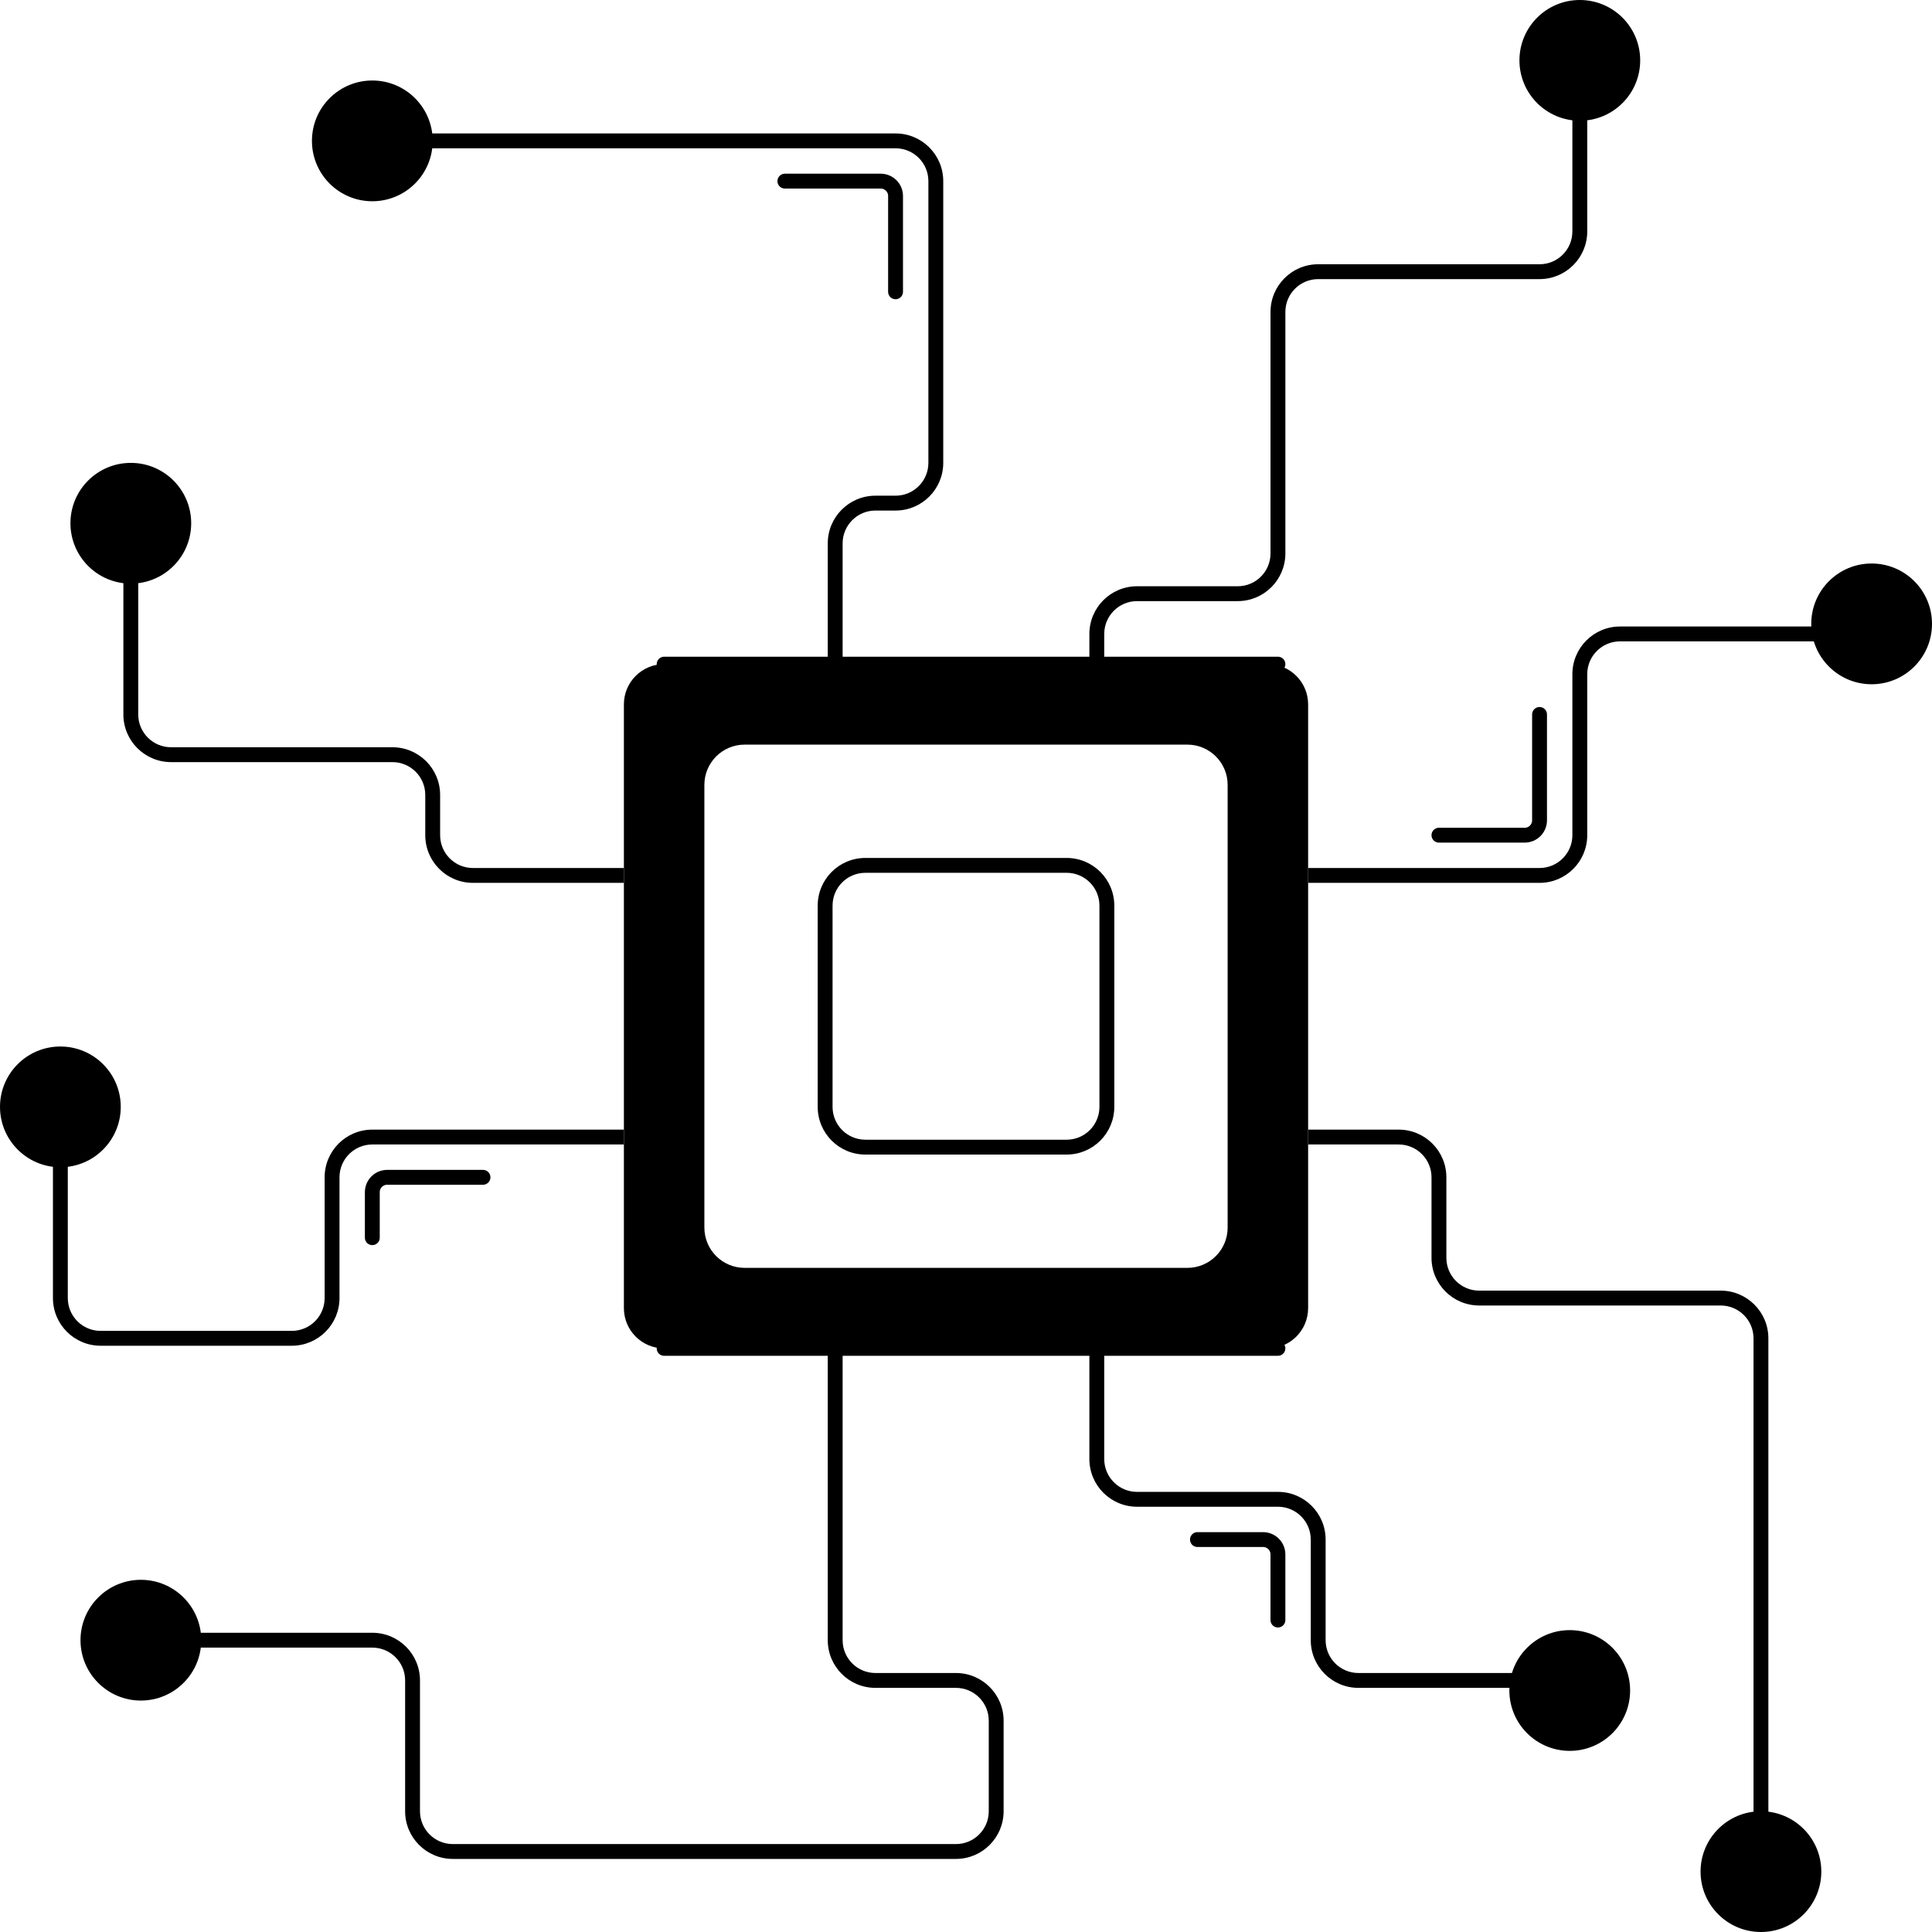 <svg width="130" height="130" viewBox="0 0 130 130" fill="none" xmlns="http://www.w3.org/2000/svg">
<path fill-rule="evenodd" clip-rule="evenodd" d="M44.688 44.688C43.192 44.688 41.98 45.9 41.98 47.396V88.021C41.98 89.517 43.192 90.729 44.688 90.729H85.313C86.809 90.729 88.021 89.517 88.021 88.021V47.396C88.021 45.9 86.809 44.688 85.313 44.688H44.688ZM50.105 50.104C48.609 50.104 47.396 51.317 47.396 52.812V82.604C47.396 84.1 48.609 85.312 50.105 85.312H79.896C81.392 85.312 82.605 84.1 82.605 82.604V52.812C82.605 51.317 81.392 50.104 79.896 50.104H50.105Z" fill="black"/>
<path d="M44.688 90.229C44.411 90.229 44.188 90.453 44.188 90.729C44.188 91.005 44.411 91.229 44.688 91.229V90.229ZM85.99 91.229C86.266 91.229 86.49 91.005 86.49 90.729C86.49 90.453 86.266 90.229 85.99 90.229V91.229ZM44.688 44.188C44.411 44.188 44.188 44.411 44.188 44.688C44.188 44.964 44.411 45.188 44.688 45.188V44.188ZM85.99 45.188C86.266 45.188 86.49 44.964 86.49 44.688C86.49 44.411 86.266 44.188 85.99 44.188V45.188ZM56.021 60.938C56.021 59.718 57.01 58.729 58.229 58.729V57.729C56.457 57.729 55.021 59.166 55.021 60.938H56.021ZM58.229 58.729H71.771V57.729H58.229V58.729ZM71.771 58.729C72.99 58.729 73.979 59.718 73.979 60.938H74.979C74.979 59.166 73.543 57.729 71.771 57.729V58.729ZM73.979 60.938V74.479H74.979V60.938H73.979ZM73.979 74.479C73.979 75.699 72.99 76.688 71.771 76.688V77.688C73.543 77.688 74.979 76.251 74.979 74.479H73.979ZM71.771 76.688H58.229V77.688H71.771V76.688ZM58.229 76.688C57.01 76.688 56.021 75.699 56.021 74.479H55.021C55.021 76.251 56.457 77.688 58.229 77.688V76.688ZM56.021 74.479V60.938H55.021V74.479H56.021ZM56.698 44.688V36.562H55.698V44.688H56.698ZM58.906 34.354H60.26V33.354H58.906V34.354ZM63.469 31.146V12.188H62.469V31.146H63.469ZM60.26 8.979H27.76V9.979H60.26V8.979ZM74.302 44.688V42.656H73.302V44.688H74.302ZM76.51 40.448H83.281V39.448H76.51V40.448ZM86.49 37.24V20.99H85.49V37.24H86.49ZM88.698 18.781H103.594V17.781H88.698V18.781ZM55.698 90.729V110.365H56.698V90.729H55.698ZM58.906 113.573H64.323V112.573H58.906V113.573ZM66.531 115.781V121.875H67.531V115.781H66.531ZM64.323 124.083H30.469V125.083H64.323V124.083ZM28.26 121.875V113.073H27.26V121.875H28.26ZM25.052 109.865H11.51V110.865H25.052V109.865ZM73.302 90.729V98.177H74.302V90.729H73.302ZM76.51 101.385H85.99V100.385H76.51V101.385ZM88.198 103.594V110.365H89.198V103.594H88.198ZM91.406 113.573H107.656V112.573H91.406V113.573ZM88.021 77.01H94.115V76.01H88.021V77.01ZM96.323 79.219V84.635H97.323V79.219H96.323ZM99.531 87.844H115.781V86.844H99.531V87.844ZM117.99 90.052V124.583H118.99V90.052H117.99ZM88.021 59.406H103.594V58.406H88.021V59.406ZM106.802 56.198V45.365H105.802V56.198H106.802ZM109.01 43.156H125.938V42.156H109.01V43.156ZM41.979 58.406H31.823V59.406H41.979V58.406ZM29.615 56.198V53.49H28.615V56.198H29.615ZM26.406 50.281H11.51V51.281H26.406V50.281ZM9.302 48.073V38.594H8.302V48.073H9.302ZM41.979 76.01H25.052V77.01H41.979V76.01ZM21.844 79.219V87.344H22.844V79.219H21.844ZM19.635 89.552H6.771V90.552H19.635V89.552ZM4.562 87.344V74.479H3.562V87.344H4.562ZM106.802 15.573V4.062H105.802V15.573H106.802ZM44.688 91.229H56.198V90.229H44.688V91.229ZM56.198 91.229H73.802V90.229H56.198V91.229ZM73.802 91.229H85.99V90.229H73.802V91.229ZM44.688 45.188H56.198V44.188H44.688V45.188ZM56.198 45.188H73.802V44.188H56.198V45.188ZM73.802 45.188H85.99V44.188H73.802V45.188ZM6.771 89.552C5.551 89.552 4.562 88.563 4.562 87.344H3.562C3.562 89.116 4.999 90.552 6.771 90.552V89.552ZM21.844 87.344C21.844 88.563 20.855 89.552 19.635 89.552V90.552C21.407 90.552 22.844 89.116 22.844 87.344H21.844ZM25.052 76.01C23.28 76.01 21.844 77.447 21.844 79.219H22.844C22.844 77.999 23.832 77.01 25.052 77.01V76.01ZM29.615 53.49C29.615 51.718 28.178 50.281 26.406 50.281V51.281C27.626 51.281 28.615 52.27 28.615 53.49H29.615ZM103.594 59.406C105.366 59.406 106.802 57.97 106.802 56.198H105.802C105.802 57.417 104.813 58.406 103.594 58.406V59.406ZM94.115 77.01C95.334 77.01 96.323 77.999 96.323 79.219H97.323C97.323 77.447 95.886 76.01 94.115 76.01V77.01ZM88.198 110.365C88.198 112.136 89.634 113.573 91.406 113.573V112.573C90.187 112.573 89.198 111.584 89.198 110.365H88.198ZM85.99 101.385C87.209 101.385 88.198 102.374 88.198 103.594H89.198C89.198 101.822 87.761 100.385 85.99 100.385V101.385ZM73.302 98.177C73.302 99.949 74.739 101.385 76.51 101.385V100.385C75.291 100.385 74.302 99.397 74.302 98.177H73.302ZM28.26 113.073C28.26 111.301 26.824 109.865 25.052 109.865V110.865C26.272 110.865 27.26 111.853 27.26 113.073H28.26ZM11.51 50.281C10.291 50.281 9.302 49.292 9.302 48.073H8.302C8.302 49.845 9.739 51.281 11.51 51.281V50.281ZM55.698 110.365C55.698 112.136 57.134 113.573 58.906 113.573V112.573C57.687 112.573 56.698 111.584 56.698 110.365H55.698ZM31.823 58.406C30.603 58.406 29.615 57.417 29.615 56.198H28.615C28.615 57.97 30.051 59.406 31.823 59.406V58.406ZM103.594 18.781C105.366 18.781 106.802 17.345 106.802 15.573H105.802C105.802 16.793 104.813 17.781 103.594 17.781V18.781ZM86.49 20.99C86.49 19.77 87.478 18.781 88.698 18.781V17.781C86.926 17.781 85.49 19.218 85.49 20.99H86.49ZM30.469 124.083C29.249 124.083 28.26 123.095 28.26 121.875H27.26C27.26 123.647 28.697 125.083 30.469 125.083V124.083ZM63.469 12.188C63.469 10.416 62.032 8.979 60.26 8.979V9.979C61.48 9.979 62.469 10.968 62.469 12.188H63.469ZM83.281 40.448C85.053 40.448 86.49 39.011 86.49 37.24H85.49C85.49 38.459 84.501 39.448 83.281 39.448V40.448ZM66.531 121.875C66.531 123.095 65.543 124.083 64.323 124.083V125.083C66.095 125.083 67.531 123.647 67.531 121.875H66.531ZM115.781 87.844C117.001 87.844 117.99 88.832 117.99 90.052H118.99C118.99 88.28 117.553 86.844 115.781 86.844V87.844ZM60.26 34.354C62.032 34.354 63.469 32.918 63.469 31.146H62.469C62.469 32.365 61.48 33.354 60.26 33.354V34.354ZM106.802 45.365C106.802 44.145 107.791 43.156 109.01 43.156V42.156C107.239 42.156 105.802 43.593 105.802 45.365H106.802ZM74.302 42.656C74.302 41.437 75.291 40.448 76.51 40.448V39.448C74.739 39.448 73.302 40.884 73.302 42.656H74.302ZM64.323 113.573C65.543 113.573 66.531 114.562 66.531 115.781H67.531C67.531 114.009 66.095 112.573 64.323 112.573V113.573ZM96.323 84.635C96.323 86.407 97.759 87.844 99.531 87.844V86.844C98.312 86.844 97.323 85.855 97.323 84.635H96.323ZM56.698 36.562C56.698 35.343 57.687 34.354 58.906 34.354V33.354C57.134 33.354 55.698 34.791 55.698 36.562H56.698Z" fill="black"/>
<path d="M85.989 109.01V104.594C85.989 104.041 85.541 103.594 84.989 103.594H80.573M25.052 83.281V80.219C25.052 79.666 25.5 79.219 26.052 79.219H32.5M60.26 19.635V13.188C60.26 12.635 59.812 12.188 59.26 12.188H52.812M96.823 56.198H102.593C103.146 56.198 103.593 55.75 103.593 55.198V48.073" stroke="black" stroke-linecap="round" stroke-linejoin="round"/>
<path d="M29.115 9.479C29.115 11.723 27.296 13.542 25.052 13.542C22.808 13.542 20.99 11.723 20.99 9.479C20.99 7.236 22.808 5.417 25.052 5.417C27.296 5.417 29.115 7.236 29.115 9.479Z" fill="black"/>
<path d="M12.865 35.208C12.865 37.452 11.046 39.271 8.802 39.271C6.558 39.271 4.74 37.452 4.74 35.208C4.74 32.965 6.558 31.146 8.802 31.146C11.046 31.146 12.865 32.965 12.865 35.208Z" fill="black"/>
<path d="M110.365 4.062C110.365 6.306 108.546 8.125 106.302 8.125C104.058 8.125 102.24 6.306 102.24 4.062C102.24 1.819 104.058 0 106.302 0C108.546 0 110.365 1.819 110.365 4.062Z" fill="black"/>
<path d="M130 41.979C130 44.223 128.181 46.042 125.937 46.042C123.694 46.042 121.875 44.223 121.875 41.979C121.875 39.736 123.694 37.917 125.937 37.917C128.181 37.917 130 39.736 130 41.979Z" fill="black"/>
<path d="M122.552 125.937C122.552 128.181 120.733 130 118.49 130C116.246 130 114.427 128.181 114.427 125.937C114.427 123.694 116.246 121.875 118.49 121.875C120.733 121.875 122.552 123.694 122.552 125.937Z" fill="black"/>
<path d="M109.687 113.75C109.687 115.994 107.869 117.812 105.625 117.812C103.381 117.812 101.562 115.994 101.562 113.75C101.562 111.506 103.381 109.688 105.625 109.688C107.869 109.688 109.687 111.506 109.687 113.75Z" fill="black"/>
<path d="M13.542 110.365C13.542 112.608 11.723 114.427 9.479 114.427C7.236 114.427 5.417 112.608 5.417 110.365C5.417 108.121 7.236 106.302 9.479 106.302C11.723 106.302 13.542 108.121 13.542 110.365Z" fill="black"/>
<path d="M8.125 74.479C8.125 76.723 6.306 78.542 4.062 78.542C1.819 78.542 0 76.723 0 74.479C0 72.236 1.819 70.417 4.062 70.417C6.306 70.417 8.125 72.236 8.125 74.479Z" fill="black"/>
</svg>
